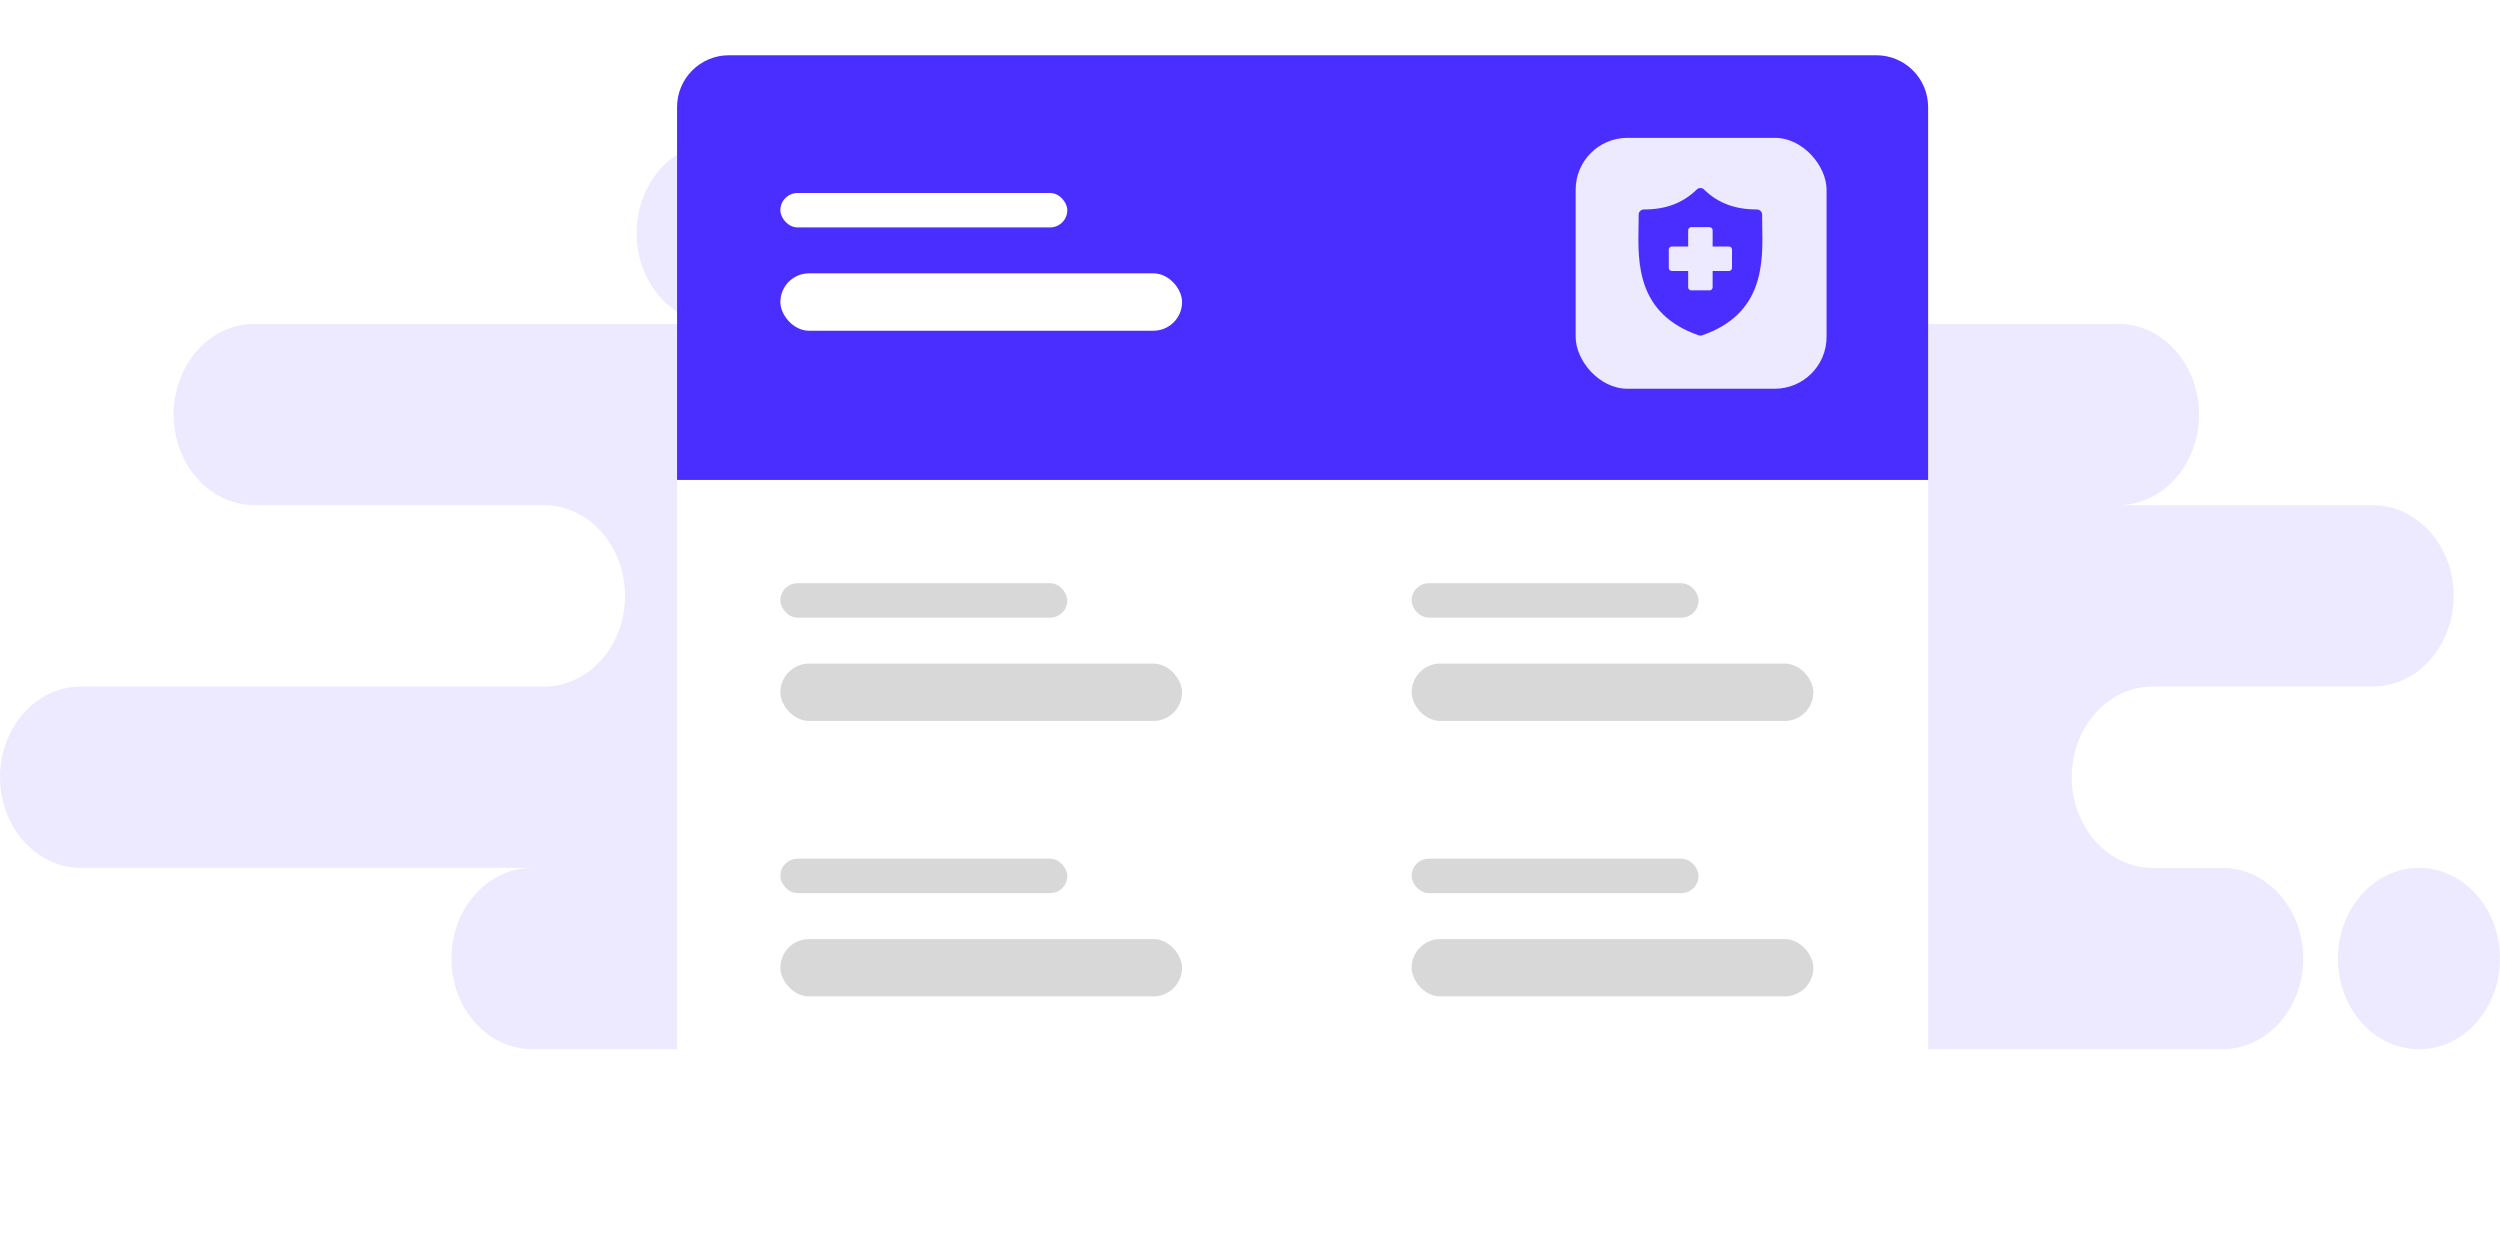 <svg width="193" height="96" viewBox="0 0 193 96" fill="none" xmlns="http://www.w3.org/2000/svg">
<path fill-rule="evenodd" clip-rule="evenodd" d="M34.847 74C34.847 77.866 37.648 81 41.102 81H171.556C175.01 81 177.81 77.866 177.81 74C177.81 70.134 175.01 67 171.556 67H166.194C162.74 67 159.94 63.866 159.94 60C159.94 56.134 162.74 53 166.194 53H183.171C186.626 53 189.426 49.866 189.426 46C189.426 42.134 186.626 39 183.171 39H163.514C166.968 39 169.769 35.866 169.769 32C169.769 28.134 166.968 25 163.514 25H106.329C109.783 25 112.583 21.866 112.583 18C112.583 14.134 109.783 11 106.329 11H55.398C51.944 11 49.144 14.134 49.144 18C49.144 21.866 51.944 25 55.398 25H19.657C16.203 25 13.403 28.134 13.403 32C13.403 35.866 16.203 39 19.657 39H41.995C45.45 39 48.25 42.134 48.25 46C48.25 49.866 45.45 53 41.995 53H6.255C2.8 53 0 56.134 0 60C0 63.866 2.8 67 6.255 67H41.102C37.648 67 34.847 70.134 34.847 74ZM193 74C193 77.866 190.2 81 186.745 81C183.291 81 180.491 77.866 180.491 74C180.491 70.134 183.291 67 186.745 67C190.2 67 193 70.134 193 74Z" fill="#EDEAFF"/>
<g filter="url(#filter0_d)">
<rect x="52.269" y="4.266" width="96.582" height="86.835" rx="4" fill="white"/>
<path d="M52.269 8.266C52.269 6.057 54.059 4.266 56.269 4.266L144.851 4.266C147.06 4.266 148.851 6.057 148.851 8.266V37.051H52.269V8.266Z" fill="#4A2DFF"/>
<rect x="60.243" y="14.899" width="22.152" height="2.658" rx="1.329" fill="white"/>
<rect x="60.243" y="45.025" width="22.152" height="2.658" rx="1.329" fill="#D8D8D8"/>
<rect x="108.977" y="45.025" width="22.152" height="2.658" rx="1.329" fill="#D8D8D8"/>
<rect x="60.243" y="66.291" width="22.152" height="2.658" rx="1.329" fill="#D8D8D8"/>
<rect x="108.977" y="66.291" width="22.152" height="2.658" rx="1.329" fill="#D8D8D8"/>
<rect x="60.243" y="21.102" width="31.013" height="4.43" rx="2.215" fill="white"/>
<rect x="60.243" y="51.228" width="31.013" height="4.43" rx="2.215" fill="#D8D8D8"/>
<rect x="108.977" y="51.228" width="31.013" height="4.43" rx="2.215" fill="#D8D8D8"/>
<rect x="60.243" y="72.494" width="31.013" height="4.43" rx="2.215" fill="#D8D8D8"/>
<rect x="108.977" y="72.494" width="31.013" height="4.43" rx="2.215" fill="#D8D8D8"/>
</g>
<rect x="121.641" y="10.641" width="19.37" height="19.37" rx="4" fill="#EDEAFF"/>
<path d="M136.046 17.449C136.04 17.141 136.035 16.851 136.035 16.569C136.035 16.349 135.856 16.171 135.636 16.171C133.93 16.171 132.631 15.68 131.548 14.628C131.471 14.552 131.371 14.515 131.271 14.515C131.17 14.515 131.07 14.552 130.992 14.628C129.91 15.68 128.611 16.171 126.906 16.171C126.686 16.171 126.507 16.349 126.507 16.569C126.507 16.851 126.501 17.141 126.495 17.449C126.441 20.312 126.366 24.233 131.14 25.888C131.182 25.903 131.226 25.91 131.27 25.91H131.271C131.315 25.91 131.359 25.903 131.401 25.888C136.176 24.233 136.101 20.312 136.046 17.449Z" fill="#4A2DFF"/>
<path d="M133.711 19.268V20.684C133.711 20.814 133.605 20.92 133.474 20.92H132.215V22.18C132.215 22.31 132.109 22.416 131.979 22.416H130.563C130.433 22.416 130.327 22.31 130.327 22.18V20.92H129.067C128.936 20.92 128.831 20.814 128.831 20.684V19.268C128.831 19.138 128.936 19.032 129.067 19.032H130.327V17.773C130.327 17.642 130.433 17.536 130.563 17.536H131.979C132.109 17.536 132.215 17.642 132.215 17.773V19.032H133.474C133.605 19.032 133.711 19.138 133.711 19.268Z" fill="#EDEAFF"/>
<defs>
<filter id="filter0_d" x="48.269" y="0.266" width="104.582" height="94.835" filterUnits="userSpaceOnUse" color-interpolation-filters="sRGB">
<feFlood flood-opacity="0" result="BackgroundImageFix"/>
<feColorMatrix in="SourceAlpha" type="matrix" values="0 0 0 0 0 0 0 0 0 0 0 0 0 0 0 0 0 0 127 0"/>
<feOffset/>
<feGaussianBlur stdDeviation="2"/>
<feColorMatrix type="matrix" values="0 0 0 0 0 0 0 0 0 0 0 0 0 0 0 0 0 0 0.25 0"/>
<feBlend mode="normal" in2="BackgroundImageFix" result="effect1_dropShadow"/>
<feBlend mode="normal" in="SourceGraphic" in2="effect1_dropShadow" result="shape"/>
</filter>
</defs>
</svg>
